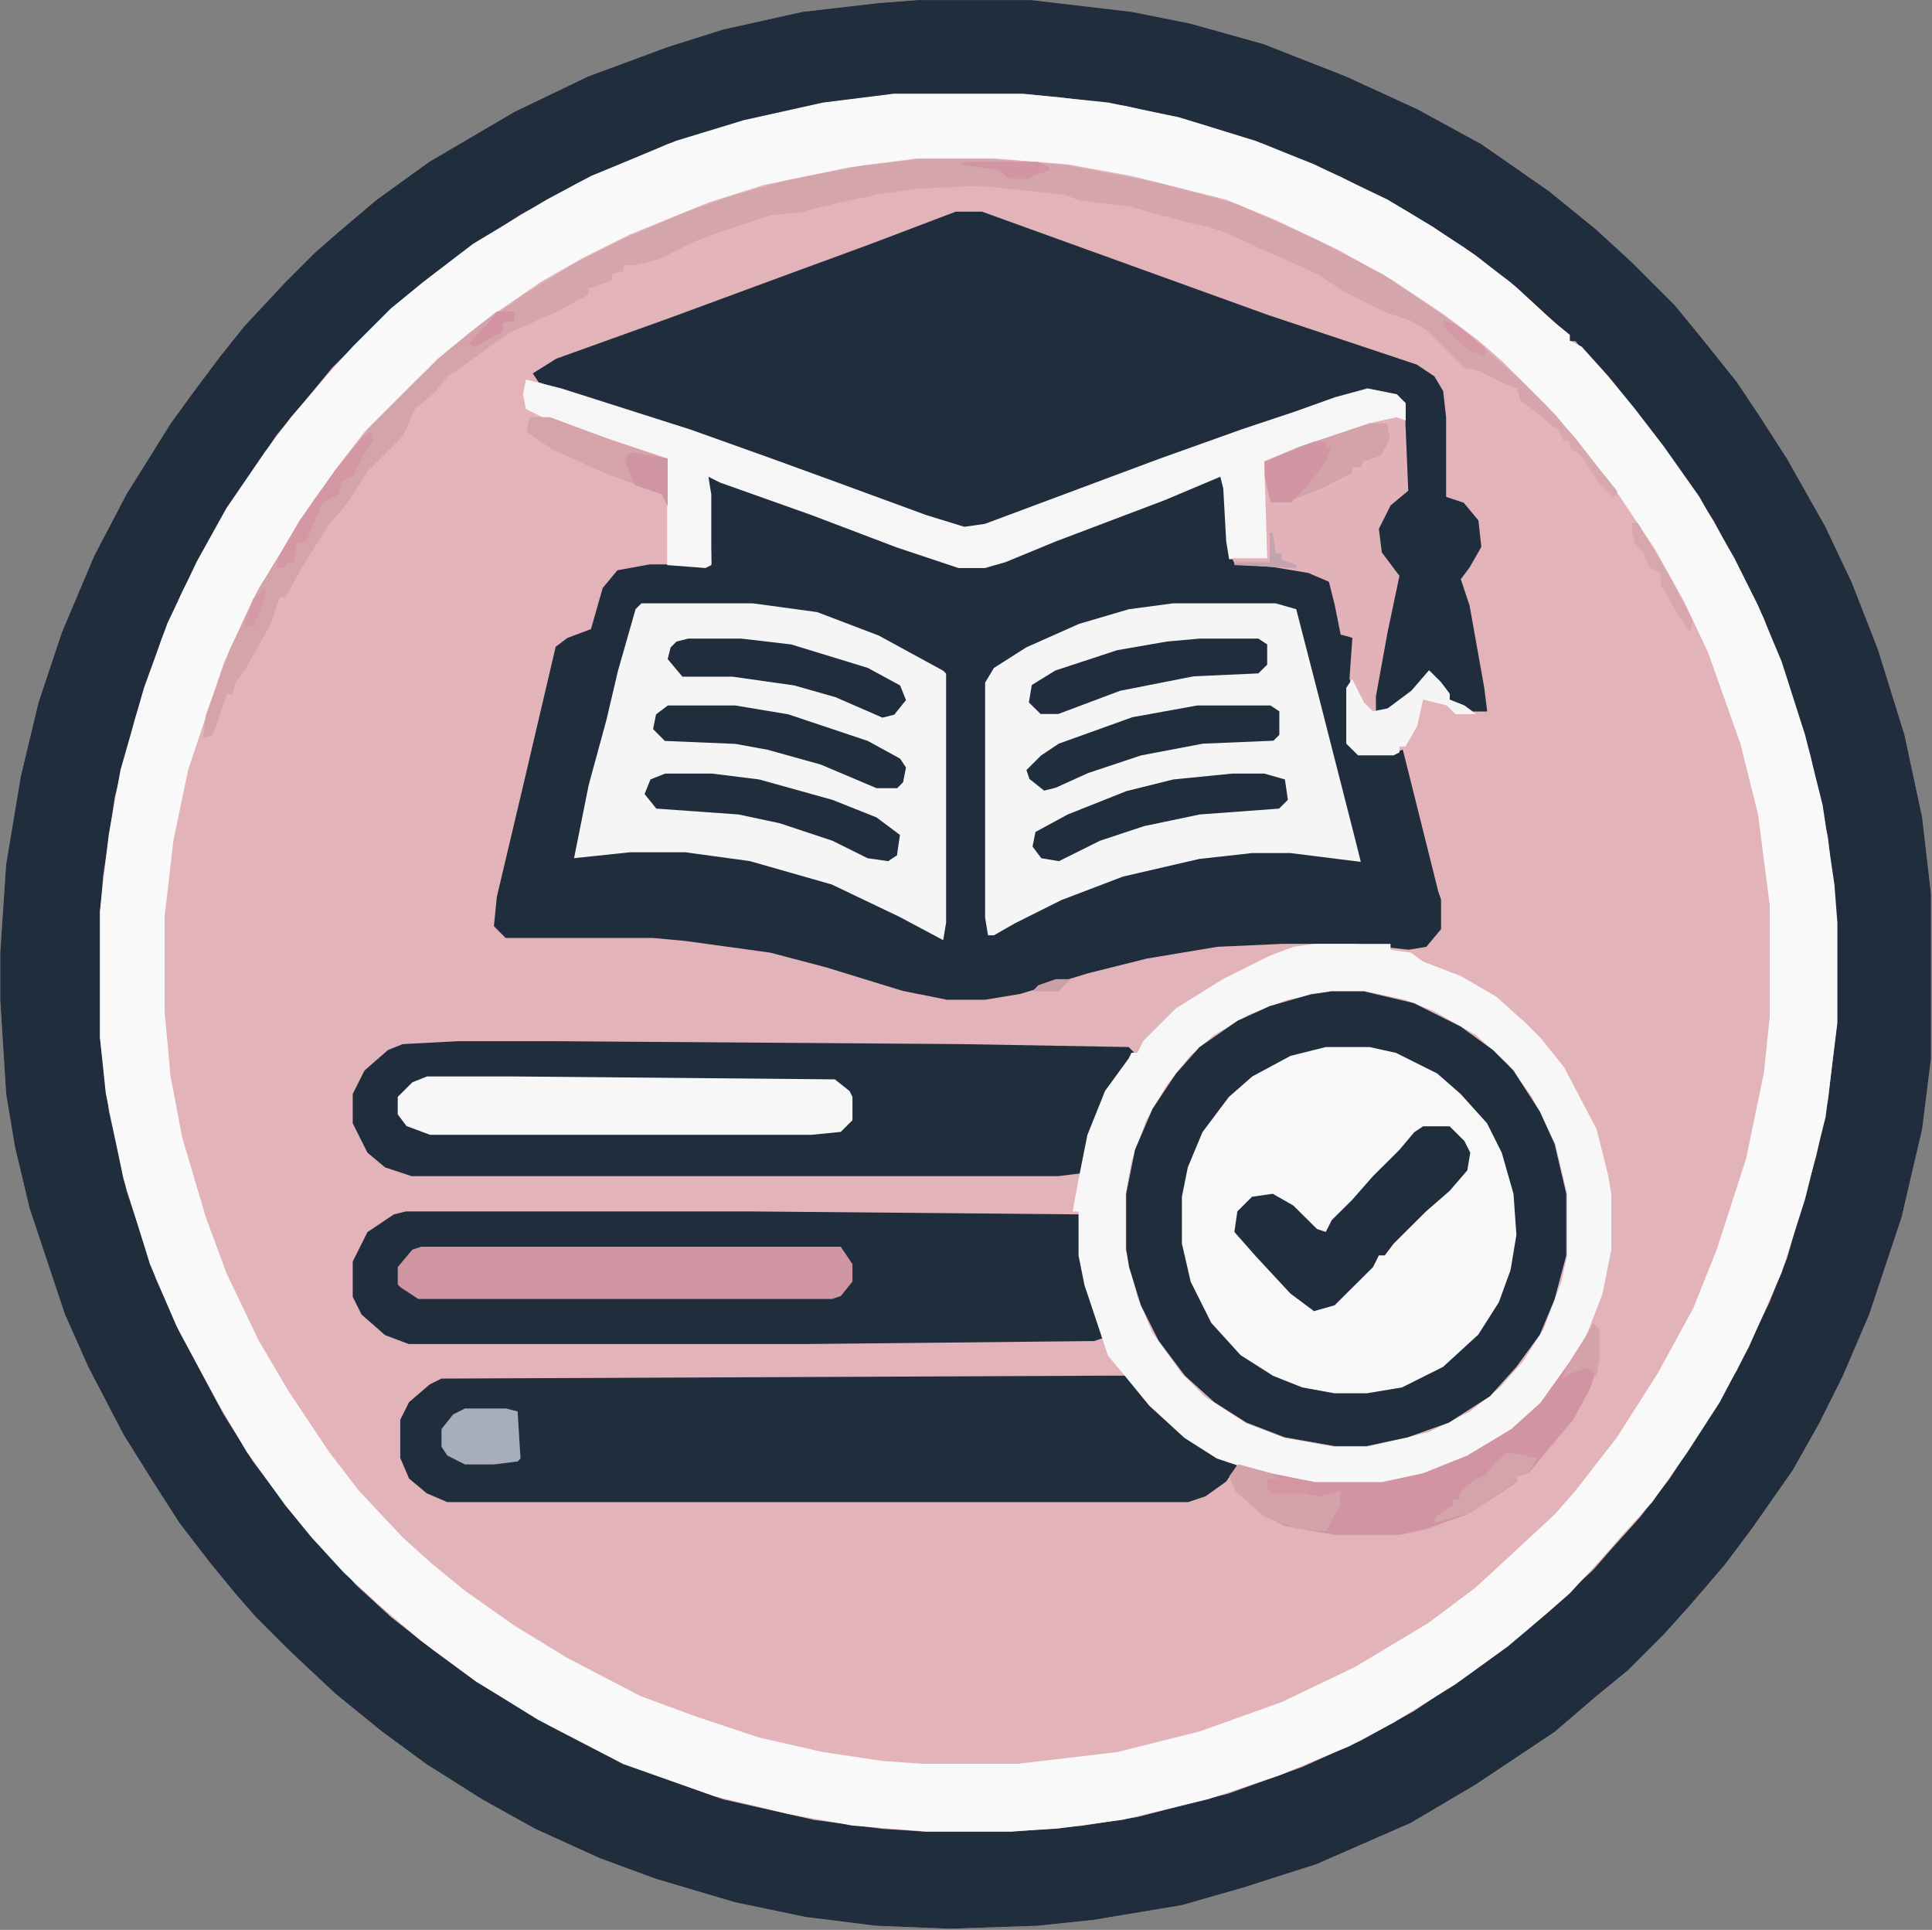 <svg width="1589" height="1587" xmlns="http://www.w3.org/2000/svg" xmlns:xlink="http://www.w3.org/1999/xlink" xml:space="preserve" overflow="hidden"><rect width="100%" height="100%" fill="#808080" stroke="none"/><g transform="translate(-1407 -406)"><path d="M2161.3 406.061 2255.56 406.061 2337.74 415.731 2386.08 425.402 2446.51 442.326 2514.19 468.92 2572.2 495.515 2625.37 524.527 2680.96 563.21 2719.64 594.64 2748.64 621.235 2784.9 657.5 2806.65 684.094 2835.65 720.36 2854.99 749.372 2876.74 783.219 2908.17 838.826 2929.92 884.762 2951.67 940.369 2973.43 1010.48 2987.93 1078.18 2995.18 1141.04 2995.18 1276.43 2987.93 1334.45 2971.01 1406.98 2944.42 1486.77 2922.67 1537.54 2903.33 1576.22 2881.58 1614.9 2847.74 1663.26 2825.99 1692.27 2796.98 1726.12 2775.23 1750.29 2746.22 1779.3 2719.64 1801.06 2685.8 1830.08 2620.54 1873.59 2567.36 1905.02 2490.02 1938.87 2429.59 1958.21 2378.83 1972.72 2306.32 1984.81 2260.4 1989.64 2187.89 1992.06 2127.46 1989.64 2069.45 1982.39 2011.44 1970.3 1946.18 1950.96 1900.26 1934.04 1847.08 1909.86 1803.57 1885.68 1757.65 1856.67 1721.4 1830.08 1682.72 1798.65 1644.05 1762.38 1617.46 1735.79 1600.54 1716.44 1578.79 1689.85 1554.62 1658.42 1532.87 1624.57 1508.69 1585.89 1479.69 1530.28 1460.35 1486.77 1431.35 1399.73 1419.26 1348.96 1412.01 1305.44 1407.18 1228.07 1407.18 1189.39 1412.01 1116.86 1424.1 1044.33 1438.6 983.887 1457.94 925.862 1484.52 863.003 1511.11 812.232 1547.37 754.207 1566.7 727.612 1588.46 698.6 1607.79 674.424 1641.63 638.158 1665.8 613.981 1685.14 597.058 1716.56 570.463 1760.07 539.033 1830.16 497.933 1890.59 468.92 1955.85 444.743 2001.77 430.238 2067.03 415.731 2129.88 408.478Z" fill="#E2B3B8" fill-rule="evenodd"/><path d="M2161.3 406.061 2255.56 406.061 2337.74 415.731 2386.08 425.402 2446.51 442.326 2514.19 468.92 2572.2 495.515 2625.37 524.527 2680.96 563.21 2719.64 594.64 2748.64 621.235 2784.9 657.5 2806.65 684.094 2835.65 720.36 2854.99 749.372 2876.74 783.219 2908.17 838.826 2929.92 884.762 2951.67 940.369 2973.43 1010.48 2987.93 1078.18 2995.18 1141.04 2995.18 1276.43 2987.93 1334.45 2971.01 1406.98 2944.42 1486.77 2922.67 1537.54 2903.33 1576.22 2881.58 1614.9 2847.74 1663.26 2825.99 1692.27 2796.98 1726.12 2775.23 1750.29 2746.22 1779.3 2719.64 1801.06 2685.8 1830.08 2620.54 1873.59 2567.36 1905.02 2490.02 1938.87 2429.59 1958.21 2378.83 1972.72 2306.32 1984.81 2260.4 1989.64 2187.89 1992.06 2127.46 1989.64 2069.45 1982.39 2011.44 1970.3 1946.18 1950.96 1900.26 1934.04 1847.08 1909.86 1803.57 1885.68 1757.65 1856.67 1721.4 1830.08 1682.72 1798.65 1644.05 1762.38 1617.46 1735.79 1600.54 1716.44 1578.79 1689.85 1554.62 1658.42 1532.87 1624.57 1508.69 1585.89 1479.69 1530.28 1460.35 1486.77 1431.35 1399.73 1419.26 1348.96 1412.01 1305.44 1407.18 1228.07 1407.18 1189.39 1412.01 1116.86 1424.1 1044.33 1438.6 983.887 1457.94 925.862 1484.52 863.003 1511.11 812.232 1547.37 754.207 1566.7 727.612 1588.46 698.6 1607.79 674.424 1641.63 638.158 1665.8 613.981 1685.14 597.058 1716.56 570.463 1760.07 539.033 1830.16 497.933 1890.59 468.92 1955.85 444.743 2001.77 430.238 2067.03 415.731 2129.88 408.478ZM2141.96 483.427 2083.95 490.679 2018.69 505.186 1955.85 524.527 1883.34 555.957 1835 582.551 1786.66 613.981 1755.23 638.158 1721.4 667.171 1680.31 708.271 1658.55 734.865 1634.38 763.878 1590.87 829.155 1576.37 855.75 1557.04 892.015 1540.12 930.698 1518.36 995.975 1501.44 1061.25 1491.78 1126.53 1489.36 1155.54 1489.36 1259.5 1496.61 1319.95 1511.11 1385.22 1535.28 1457.75 1554.62 1501.27 1590.87 1568.97 1615.05 1607.65 1644.05 1646.33 1665.8 1672.93 1682.72 1689.85 1699.64 1709.19 1728.65 1735.79 1762.48 1762.38 1798.74 1788.98 1859.17 1825.24 1919.59 1856.67 2001.77 1885.68 2076.7 1902.61 2132.29 1909.86 2168.55 1912.28 2238.64 1912.28 2296.65 1907.44 2342.58 1900.19 2417.5 1880.85 2477.93 1859.09 2526.27 1837.33 2569.78 1813.15 2613.29 1784.14 2639.87 1764.8 2664.04 1745.46 2688.21 1723.7 2717.22 1697.1 2734.14 1677.76 2755.89 1653.59 2780.06 1622.16 2811.48 1573.8 2835.65 1532.7 2862.24 1477.09 2876.74 1440.83 2900.91 1356.21 2910.58 1310.27 2917.83 1247.41 2917.83 1165.21 2910.58 1095.1 2896.08 1027.41 2876.74 964.545 2857.41 913.774 2838.07 875.091 2816.32 833.991 2787.31 790.472 2758.31 751.789 2731.72 720.36 2714.8 701.018 2702.72 686.512 2697.88 686.512 2697.88 681.676 2678.55 664.753 2649.54 638.158 2610.87 609.146 2564.94 580.134 2509.35 551.122 2446.51 524.527 2393.33 507.603 2332.91 493.097 2277.32 485.844 2248.31 483.427Z" fill="#1F2D3C" fill-rule="evenodd"/><path d="M2410.77 795.119 2413.19 795.119 2415.61 807.214 2418.03 850.756 2422.87 867.689 2471.25 872.527 2495.45 879.784 2505.12 889.46 2509.96 923.326 2512.38 928.164 2519.64 930.583 2517.22 971.705 2517.22 1017.67 2524.48 1024.92 2553.51 1024.92 2560.77 1022.5 2589.8 1138.62 2592.22 1145.87 2592.22 1170.06 2580.12 1184.58 2565.6 1187 2522.06 1182.16 2461.58 1182.16 2408.35 1184.58 2350.29 1194.25 2301.91 1206.35 2246.26 1223.28 2217.23 1228.12 2185.78 1228.12 2149.49 1220.86 2086.59 1201.51 2040.63 1189.41 1970.47 1179.74 1943.86 1177.32 1822.89 1177.32 1813.22 1167.64 1815.64 1143.45 1837.41 1051.53 1864.02 937.84 1873.7 930.583 1893.05 923.326 1902.73 889.46 1914.82 874.946 1941.44 870.108 1992.24 870.108 1989.82 797.538 2014.01 804.795 2101.11 836.242 2171.27 862.851 2195.46 870.108 2217.23 870.108 2258.36 855.594 2338.19 824.147 2401.1 799.957Z" fill="#1F2D3C" fill-rule="evenodd"/><path d="M2142.02 483.072 2248.41 483.072 2318.53 490.326 2376.56 502.416 2439.43 521.759 2487.78 541.103 2548.23 570.118 2584.5 591.879 2620.77 616.059 2654.62 642.656 2686.05 671.671 2698.14 681.343 2698.14 686.179 2707.82 691.015 2729.58 715.194 2751.34 741.791 2775.52 773.225 2804.53 814.329 2833.55 865.106 2852.89 903.793 2872.24 949.734 2891.58 1010.18 2906.09 1068.21 2915.76 1133.5 2918.18 1164.93 2918.18 1247.14 2908.5 1324.51 2891.58 1392.22 2872.24 1452.66 2845.64 1513.11 2821.46 1559.05 2794.86 1600.16 2765.85 1641.26 2741.67 1667.86 2724.74 1687.2 2698.14 1716.22 2678.8 1733.15 2647.37 1759.74 2603.85 1791.18 2553.07 1822.61 2516.8 1841.95 2458.77 1866.13 2400.74 1885.48 2330.62 1902.4 2277.42 1909.65 2238.74 1912.07 2168.62 1912.07 2108.17 1907.24 2054.97 1897.57 1994.53 1883.06 1919.57 1856.46 1849.45 1820.19 1798.67 1788.76 1752.73 1754.91 1718.88 1725.89 1689.86 1699.29 1663.27 1670.28 1641.51 1643.68 1610.07 1600.16 1585.89 1559.05 1552.04 1496.19 1530.28 1445.41 1508.52 1375.29 1494.01 1305.17 1489.18 1259.23 1489.18 1155.26 1496.43 1092.39 1506.1 1039.2 1525.45 971.495 1544.79 918.301 1568.97 867.524 1593.15 824.001 1624.58 778.06 1646.34 749.045 1675.36 715.194 1697.12 691.015 1728.55 659.581 1755.15 637.82 1796.25 606.387 1856.7 570.118 1892.97 550.774 1963.09 521.759 2018.7 504.833 2083.99 490.326ZM2161.36 536.267 2105.75 543.521 2035.63 558.028 1989.69 572.536 1924.4 599.133 1885.72 618.477 1851.87 637.82 1813.18 664.417 1779.33 691.015 1747.9 720.03 1706.79 761.135 1682.61 792.568 1653.6 833.673 1629.42 874.778 1614.91 898.957 1590.73 952.152 1561.71 1039.2 1549.62 1097.23 1542.37 1160.09 1542.37 1237.47 1547.21 1290.66 1556.88 1341.44 1576.22 1406.72 1593.15 1452.66 1619.74 1508.28 1643.92 1549.38 1677.78 1600.16 1701.95 1631.59 1738.22 1670.28 1762.4 1692.04 1789 1713.8 1830.11 1742.82 1873.63 1769.41 1934.08 1800.85 1980.02 1817.77 2030.79 1834.7 2083.99 1846.79 2132.35 1854.04 2166.2 1856.46 2243.57 1856.46 2325.78 1846.79 2393.48 1829.86 2461.19 1805.68 2521.64 1776.67 2582.08 1740.4 2620.77 1711.38 2652.2 1682.37 2686.05 1650.94 2702.98 1631.59 2736.83 1588.07 2770.68 1534.87 2799.7 1481.68 2819.04 1433.32 2843.22 1358.36 2857.73 1288.25 2862.56 1242.3 2862.56 1150.42 2852.89 1075.47 2838.38 1017.44 2811.79 942.48 2792.44 901.375 2768.26 857.852 2734.41 807.076 2707.82 773.225 2678.8 739.373 2642.53 703.104 2623.19 686.179 2594.17 664.417 2550.65 635.402 2507.13 611.223 2456.35 587.043 2415.25 570.118 2337.87 550.774 2284.68 541.103 2224.23 536.267Z" fill="#F9F9F9" fill-rule="evenodd"/><path d="M2193 580.086 2214.74 580.086 2449.03 664.704 2572.21 705.804 2586.71 715.475 2593.95 727.563 2596.37 749.322 2596.37 814.598 2610.86 819.434 2622.94 833.94 2625.35 855.698 2615.69 872.622 2608.45 882.292 2615.69 904.052 2627.77 971.745 2630.18 991.087 2615.69 991.087 2598.78 981.416 2584.29 959.657 2572.21 971.745 2552.89 988.669 2538.4 991.087 2535.98 978.999 2552.89 889.546 2555.31 879.875 2540.81 860.534 2538.4 841.193 2548.06 821.852 2562.55 809.763 2560.14 737.234 2548.06 729.981 2531.15 727.563 2475.6 744.487 2436.95 758.993 2371.74 780.751 2294.45 809.763 2209.91 841.193 2190.58 838.775 2135.03 819.434 2069.81 795.257 2002.18 771.081 1850.01 720.31 1845.18 713.057 1864.51 700.969 1958.71 667.122 2050.49 633.275 2122.95 606.681Z" fill="#1F2D3C" fill-rule="evenodd"/><path d="M2502.16 1221.18 2528.71 1221.18 2569.74 1230.83 2608.35 1250.14 2634.9 1269.44 2651.79 1286.33 2673.51 1320.11 2685.58 1346.65 2695.23 1387.67 2695.23 1438.34 2685.58 1474.54 2673.51 1503.49 2654.2 1530.03 2632.48 1554.16 2598.7 1575.88 2564.91 1587.94 2531.12 1595.18 2504.58 1595.18 2463.55 1587.94 2432.18 1575.88 2405.63 1558.99 2381.5 1537.27 2359.78 1508.32 2345.3 1479.36 2335.64 1447.99 2333.23 1433.52 2333.23 1387.67 2340.47 1351.48 2354.95 1317.7 2374.26 1288.74 2393.56 1267.03 2424.94 1245.31 2451.48 1233.25 2485.27 1223.59Z" fill="#F8F8F9" fill-rule="evenodd"/><path d="M1784.15 1262.19 1861.5 1262.19 2197.5 1264.6 2335.29 1267.01 2340.12 1271.84 2315.95 1308.04 2301.45 1349.06 2296.61 1370.78 2277.27 1373.19 1745.47 1373.19 1723.71 1365.95 1709.21 1353.88 1697.12 1329.75 1697.12 1305.62 1706.79 1286.32 1726.13 1269.43 1738.22 1264.6Z" fill="#1F2D3C" fill-rule="evenodd"/><path d="M2323.67 1537.23 2335.75 1537.23 2357.51 1563.83 2384.11 1588.02 2413.12 1604.95 2425.2 1609.79 2415.53 1624.3 2398.61 1636.39 2384.11 1641.23 1774.88 1641.23 1757.96 1633.97 1743.46 1621.88 1736.2 1604.95 1736.2 1573.51 1743.46 1559 1760.38 1544.49 1770.05 1539.65Z" fill="#1F2D3C" fill-rule="evenodd"/><path d="M1740.67 1402.21 2026.18 1402.21 2294.76 1404.63 2299.6 1453.08 2314.12 1496.68 2314.12 1506.37 2306.86 1508.79 2072.16 1511.21 1743.09 1511.21 1723.73 1503.94 1704.38 1486.99 1697.12 1472.45 1697.12 1443.39 1709.21 1419.17 1730.99 1404.63Z" fill="#1F2D3C" fill-rule="evenodd"/><path d="M1934.56 902.134 2026.12 902.134 2079.13 909.36 2129.73 928.63 2182.74 957.534 2185.14 959.943 2185.14 1164.68 2182.74 1179.13 2146.59 1159.86 2091.18 1133.37 2023.71 1114.1 1970.7 1106.87 1924.92 1106.87 1879.14 1111.69 1891.19 1051.47 1905.65 998.482 1915.29 957.534 1929.74 906.952Z" fill="#F6F5F6" fill-rule="evenodd"/><path d="M2371.71 902.135 2456.2 902.135 2473.1 906.967 2492.41 981.86 2521.38 1095.41 2526.21 1114.74 2468.27 1107.49 2436.89 1107.49 2393.44 1112.32 2330.67 1126.82 2279.98 1146.14 2241.35 1165.47 2224.45 1175.13 2219.62 1175.13 2217.21 1160.64 2217.21 967.365 2224.45 955.285 2251.01 938.373 2294.46 919.046 2335.5 906.967Z" fill="#F6F5F6" fill-rule="evenodd"/><path d="M2487.73 1182.18 2550.67 1182.18 2550.67 1187.01 2567.62 1189.43 2577.3 1196.69 2608.77 1208.78 2637.82 1225.71 2662.03 1247.48 2674.13 1259.57 2693.5 1283.75 2720.12 1334.54 2729.81 1373.24 2732.23 1387.75 2732.23 1433.7 2724.97 1469.98 2712.86 1501.42 2698.34 1530.44 2671.71 1564.3 2642.66 1588.48 2613.61 1605.41 2577.3 1619.92 2543.41 1627.18 2487.73 1627.18 2451.42 1619.92 2407.85 1605.41 2381.22 1588.48 2352.17 1561.88 2330.38 1535.27 2318.28 1520.76 2298.91 1462.72 2294.07 1438.54 2294.07 1402.26 2289.23 1402.26 2294.07 1375.65 2301.33 1339.38 2315.86 1303.1 2335.22 1276.5 2337.64 1271.66 2342.49 1271.66 2347.33 1261.99 2373.95 1235.38 2412.69 1211.2 2451.42 1191.85 2470.79 1184.6ZM2502.26 1220.87 2465.94 1228.13 2434.47 1240.22 2405.43 1257.15 2386.06 1274.08 2366.69 1298.26 2349.75 1327.29 2337.64 1361.14 2332.8 1387.75 2332.8 1433.7 2342.49 1472.39 2354.59 1501.42 2378.8 1535.27 2398.16 1554.62 2432.05 1576.39 2463.52 1588.48 2504.68 1595.74 2531.3 1595.74 2582.14 1583.64 2616.03 1566.71 2640.24 1547.37 2659.61 1525.6 2676.55 1499 2691.08 1460.3 2695.92 1438.54 2695.92 1387.75 2686.23 1346.63 2666.87 1307.94 2647.5 1281.33 2620.87 1257.15 2586.98 1237.8 2562.77 1228.13 2528.88 1220.87Z" fill="#F8F7F8" fill-rule="evenodd"/><path d="M2502.16 1221.18 2528.71 1221.18 2569.74 1230.83 2608.35 1250.14 2634.9 1269.44 2651.79 1286.33 2673.51 1320.11 2685.58 1346.65 2695.23 1387.67 2695.23 1438.34 2685.58 1474.54 2673.51 1503.49 2654.2 1530.03 2632.48 1554.16 2598.7 1575.88 2564.91 1587.94 2531.12 1595.18 2504.58 1595.18 2463.55 1587.94 2432.18 1575.88 2405.63 1558.99 2381.5 1537.27 2359.78 1508.32 2345.3 1479.36 2335.64 1447.99 2333.23 1433.52 2333.23 1387.67 2340.47 1351.48 2354.95 1317.7 2374.26 1288.74 2393.56 1267.03 2424.94 1245.31 2451.48 1233.25 2485.27 1223.59ZM2497.34 1267.03 2468.38 1274.27 2437 1291.16 2417.7 1308.05 2395.98 1337 2383.91 1365.96 2379.08 1390.09 2379.08 1428.69 2386.32 1460.06 2403.22 1493.84 2427.35 1520.38 2453.9 1537.27 2478.03 1546.92 2504.58 1551.75 2531.12 1551.75 2560.08 1546.92 2593.87 1530.03 2622.83 1503.49 2639.72 1476.95 2649.38 1450.41 2654.2 1421.45 2651.79 1387.67 2642.14 1353.89 2630.07 1329.76 2608.35 1305.63 2589.04 1288.74 2555.26 1271.85 2533.54 1267.03Z" fill="#1F2D3C" fill-rule="evenodd"/><path d="M1839.55 718.108 1868.59 725.373 1975.07 759.28 2042.83 783.498 2096.07 802.873 2168.67 829.514 2200.13 839.201 2217.07 836.779 2359.85 783.498 2427.61 759.28 2471.17 744.748 2505.05 732.639 2531.67 725.373 2555.87 730.217 2563.13 737.482 2563.13 752.014 2534.09 756.857 2476.01 776.232 2449.39 785.92 2449.39 865.842 2417.93 865.842 2415.51 851.311 2413.09 807.717 2410.67 798.029 2364.69 817.404 2275.15 851.311 2234.01 868.264 2217.07 873.108 2195.29 873.108 2144.47 856.154 2074.29 829.514 1999.27 802.873 1989.59 798.029 1992.01 812.561 1992.01 870.686 1987.17 873.108 1955.71 870.686 1955.71 783.498 1933.93 778.655 1863.75 754.436 1839.55 742.326 1837.13 730.217Z" fill="#F6F6F6" fill-rule="evenodd"/><path d="M2161.72 537.08 2224.59 537.08 2285.04 541.913 2359.99 556.41 2422.85 573.324 2488.14 602.319 2543.75 631.313 2580.02 655.476 2613.87 679.639 2638.05 701.385 2657.39 718.298 2686.4 747.293 2708.17 773.872 2737.18 810.116 2734.76 814.948 2722.67 802.867 2708.17 781.121 2698.49 773.872 2698.49 769.04 2693.66 769.04 2688.82 759.374 2676.73 749.709 2657.39 735.212 2654.97 725.547 2642.88 720.715 2623.54 711.05 2611.45 708.633 2580.02 677.222 2567.93 669.974 2546.17 662.725 2512.32 645.811 2490.56 631.313 2447.03 611.984 2415.6 597.486 2401.09 592.654 2379.33 587.821 2335.81 575.74 2294.71 570.908 2282.62 566.075 2212.5 558.826 2159.31 561.243 2127.87 566.075 2094.02 573.324 2065.01 580.573 2040.83 582.989 1997.31 597.486 1977.96 604.735 1948.95 619.232 1929.61 624.065 1919.94 624.065 1919.94 628.897 1910.26 631.313 1910.26 636.146 1898.18 640.978 1890.92 643.395 1890.92 648.227 1864.32 662.725 1825.64 679.639 1799.04 698.969 1774.86 715.882 1765.19 727.963 1748.27 742.461 1738.59 764.207 1709.58 793.202 1692.66 819.781 1678.15 836.694 1656.39 870.522 1641.88 897.101 1637.04 897.101 1629.79 918.847 1608.03 957.507 1600.78 967.172 1598.36 976.836 1593.52 976.836 1586.27 998.583 1581.43 1010.66 1574.18 1013.08 1576.6 993.75 1595.94 940.593 1620.12 889.852 1639.46 858.44 1663.64 819.781 1685.4 790.786 1712 756.958 1767.61 701.385 1794.21 679.639 1837.73 648.227 1881.25 621.648 1919.94 602.319 1970.71 580.573 2011.82 566.075 2055.34 553.994 2118.2 541.913Z" fill="#D4A5AA" fill-rule="evenodd"/><path d="M1758.25 1291.19 1828.22 1291.19 2093.64 1293.59 2105.71 1303.19 2108.12 1307.99 2108.12 1327.19 2098.47 1336.79 2074.34 1339.19 1760.66 1339.19 1741.36 1331.99 1734.12 1322.39 1734.12 1307.99 1746.18 1295.99Z" fill="#F7F7F7" fill-rule="evenodd"/><path d="M1753.42 1431.21 2098.47 1431.21 2108.12 1445.54 2108.12 1459.88 2098.47 1471.82 2091.23 1474.21 1751.01 1474.21 1736.53 1464.66 1734.12 1462.27 1734.12 1447.93 1746.18 1433.6Z" fill="#CF95A3" fill-rule="evenodd"/><path d="M2555.57 749.112 2562.82 751.528 2565.24 809.508 2550.74 821.587 2541.07 840.914 2543.49 860.241 2557.99 879.567 2548.32 925.468 2538.65 978.617 2538.65 990.697 2545.9 993.112 2533.82 990.697 2521.74 976.201 2516.9 964.122 2519.32 930.3 2509.65 927.885 2504.82 903.726 2499.99 884.399 2483.07 877.152 2454.07 872.32 2422.65 869.904 2420.24 865.073 2449.24 865.073 2446.82 785.35 2475.82 773.27 2533.82 753.944Z" fill="#E1B3B9" fill-rule="evenodd"/><path d="M2717.44 1494.22 2722.26 1499.06 2722.26 1525.64 2715.02 1547.39 2700.55 1573.97 2674.01 1605.39 2664.36 1617.47 2654.71 1619.89 2654.71 1624.72 2640.23 1634.39 2613.69 1651.31 2579.91 1663.39 2558.2 1668.22 2505.12 1668.22 2464.1 1660.97 2444.8 1651.31 2423.09 1631.97 2418.26 1619.89 2425.5 1610.22 2452.04 1617.47 2488.23 1624.72 2543.72 1624.72 2577.5 1617.47 2613.69 1602.97 2649.88 1581.22 2674.01 1559.47 2698.14 1525.64 2715.02 1499.06Z" fill="#D194A2" fill-rule="evenodd"/><path d="M2577.44 1332.2 2599.27 1332.2 2611.39 1344.26 2616.24 1353.91 2613.82 1368.39 2599.27 1385.28 2579.87 1402.17 2553.19 1428.71 2545.92 1438.36 2541.07 1438.36 2536.22 1448.01 2504.69 1479.37 2487.72 1484.2 2468.32 1469.72 2439.22 1438.36 2422.24 1419.06 2424.67 1402.17 2436.79 1390.1 2453.77 1387.69 2470.74 1397.34 2490.14 1416.64 2497.42 1419.06 2502.27 1409.41 2519.24 1392.52 2536.22 1373.21 2558.04 1351.5 2570.17 1337.02Z" fill="#1F2D3C" fill-rule="evenodd"/><path d="M1815.64 662.099 1830.13 662.099 1830.13 669.361 1820.47 671.782 1818.05 683.885 1798.73 698.409 1774.58 715.354 1764.92 727.458 1748.01 741.982 1738.35 763.768 1709.37 792.816 1692.47 819.444 1677.98 836.389 1656.24 870.279 1641.75 896.906 1636.92 896.906 1629.67 918.692 1607.94 957.423 1600.69 967.106 1598.28 976.789 1593.45 976.789 1586.2 998.575 1581.37 1010.68 1574.13 1013.1 1576.54 993.734 1595.86 940.479 1620.01 889.644 1639.33 858.175 1663.49 819.444 1685.22 790.396 1711.79 756.506 1767.33 700.83 1793.9 679.044Z" fill="#D4A4A9" fill-rule="evenodd"/><path d="M2420.36 1042.15 2446.91 1042.15 2463.8 1046.95 2466.22 1063.75 2458.98 1070.95 2393.8 1075.75 2347.94 1085.35 2311.73 1097.35 2277.94 1114.15 2263.46 1111.76 2256.22 1102.15 2258.63 1090.15 2285.18 1075.75 2333.46 1056.55 2372.08 1046.95Z" fill="#1F2D3C" fill-rule="evenodd"/><path d="M1954.04 1042.15 1992.67 1042.15 2031.29 1046.95 2091.63 1063.75 2127.84 1078.15 2147.15 1092.55 2144.73 1109.35 2137.49 1114.15 2120.6 1111.76 2091.63 1097.35 2048.18 1082.95 2014.39 1075.75 1946.8 1070.95 1937.15 1058.95 1941.98 1046.95Z" fill="#1F2D3C" fill-rule="evenodd"/><path d="M2391.49 986.147 2451.96 986.147 2459.21 990.975 2459.21 1010.29 2454.38 1015.11 2396.33 1017.53 2345.54 1027.18 2302 1041.66 2275.4 1053.73 2265.73 1056.15 2253.63 1046.49 2251.21 1039.25 2263.31 1027.18 2277.82 1017.53 2338.28 995.802Z" fill="#1F2D3C" fill-rule="evenodd"/><path d="M1956.24 986.148 2011.87 986.148 2055.4 993.434 2120.71 1015.29 2147.31 1029.86 2152.15 1037.15 2149.73 1049.29 2144.89 1054.15 2127.96 1054.15 2082.01 1034.72 2038.47 1022.58 2011.87 1017.72 1953.82 1015.29 1944.15 1005.58 1946.57 993.434Z" fill="#1F2D3C" fill-rule="evenodd"/><path d="M2393.56 931.137 2441.95 931.137 2449.21 935.906 2449.21 952.599 2441.95 959.753 2388.72 962.137 2328.23 974.06 2277.41 993.138 2262.89 993.138 2253.21 983.599 2255.63 969.291 2274.99 957.368 2325.81 940.675 2366.94 933.521Z" fill="#1F2D3C" fill-rule="evenodd"/><path d="M1973.09 931.138 2016.64 931.138 2057.78 935.953 2120.69 955.212 2147.31 969.657 2152.15 981.694 2142.47 993.731 2132.79 996.138 2094.08 979.286 2060.2 969.657 2009.39 962.434 1968.25 962.434 1956.15 947.99 1958.57 938.361 1963.41 933.546Z" fill="#1F2D3C" fill-rule="evenodd"/><path d="M2533.47 754.112 2547.84 754.112 2550.23 766.149 2543.05 780.594 2528.67 785.408 2526.28 790.223 2519.09 790.223 2519.09 795.038 2495.14 807.075 2471.19 816.705 2468.79 819.112 2452.02 819.112 2447.23 797.446 2447.23 785.408 2475.98 773.371Z" fill="#D3A3A9" fill-rule="evenodd"/><path d="M2582.33 957.143 2592.06 966.798 2599.36 976.453 2599.36 981.281 2611.52 986.108 2621.24 993.35 2604.22 993.35 2596.93 986.108 2577.47 981.281 2572.61 1003.01 2562.88 1019.9 2558.02 1019.9 2558.02 1024.73 2553.15 1027.14 2523.97 1027.14 2514.24 1017.49 2514.24 971.626 2519.11 964.384 2528.83 983.695 2536.13 990.936 2548.29 988.522 2567.74 974.039Z" fill="#F6F5F6" fill-rule="evenodd"/><path d="M1842.55 749.113 1859.46 749.113 1905.38 766.146 1956.13 783.18 1956.13 822.113 1951.3 812.38 1905.38 795.346 1861.88 775.879 1840.13 761.279Z" fill="#D4A4A9" fill-rule="evenodd"/><path d="M1789.38 1564.23 1823.09 1564.23 1832.72 1566.66 1835.12 1605.39 1832.72 1607.81 1813.46 1610.23 1789.38 1610.23 1774.94 1602.97 1770.12 1595.71 1770.12 1581.18 1779.75 1569.08Z" fill="#A8ADBA" fill-rule="evenodd"/><path d="M2425.4 1610.24 2451.74 1617.41 2458.93 1622.19 2451.74 1624.59 2454.14 1631.76 2475.69 1631.76 2480.48 1629.37 2480.48 1634.15 2492.45 1636.54 2509.22 1631.76 2509.22 1643.72 2497.24 1665.24 2473.3 1662.85 2446.95 1653.28 2423.01 1631.76 2418.22 1619.8Z" fill="#D3A3A9" fill-rule="evenodd"/><path d="M2487.88 769.113 2497.44 769.113 2497.44 773.875 2502.23 773.875 2497.44 785.78 2480.7 807.208 2468.75 819.114 2452.01 819.114 2447.23 797.685 2447.23 785.78 2475.92 773.875Z" fill="#D295A3" fill-rule="evenodd"/><path d="M2647.25 1600.24 2671.25 1605.07 2664.05 1617.16 2654.45 1619.57 2654.45 1624.41 2640.05 1634.07 2613.65 1650.99 2587.25 1658.24 2587.25 1653.41 2601.65 1643.74 2601.65 1638.91 2606.45 1638.91 2608.85 1631.66 2620.85 1621.99 2628.05 1619.57 2637.65 1607.49Z" fill="#D3A4A9" fill-rule="evenodd"/><path d="M1711.69 761.115 1714.11 768.419 1704.42 783.028 1697.14 797.636 1687.45 802.506 1685.02 812.245 1672.9 817.115 1668.05 829.288 1660.78 846.332 1658.35 851.202 1651.08 853.636 1648.66 868.245 1643.81 868.245 1641.38 873.115 1634.11 873.115 1636.54 863.375 1653.51 834.158 1682.6 792.767 1704.42 765.984Z" fill="#D498A5" fill-rule="evenodd"/><path d="M1927 778.117 1956.15 783.006 1956.15 822.118 1951.29 812.34 1929.43 805.006 1922.14 787.895 1922.14 780.562Z" fill="#D095A3" fill-rule="evenodd"/><path d="M2749.26 836.126 2754.02 836.126 2780.22 879.91 2799.26 916.396 2796.88 926.126 2787.36 911.531 2773.07 887.207 2773.07 877.477 2763.55 872.612 2758.79 860.45 2751.64 853.153 2749.26 843.423Z" fill="#D7A7AC" fill-rule="evenodd"/><path d="M2717.49 1494.22 2722.26 1499.07 2722.26 1525.7 2719.87 1537.8 2712.72 1530.54 2698.41 1535.38 2691.26 1540.22 2696.03 1530.54 2715.1 1499.07Z" fill="#D4A3A9" fill-rule="evenodd"/><path d="M2198.18 539.078 2260.58 539.078 2270.18 543.745 2270.18 546.078 2255.78 550.745 2253.38 553.078 2236.58 553.078 2229.38 546.078 2198.18 541.411Z" fill="#D295A3" fill-rule="evenodd"/><path d="M2671.26 737.111 2680.95 741.986 2702.76 766.361 2734.26 807.799 2734.26 815.111 2722.14 802.924 2707.6 780.986 2697.91 773.674 2697.91 768.798 2693.06 768.798 2688.22 759.048 2676.1 749.298 2671.26 744.424Z" fill="#D7A8AD" fill-rule="evenodd"/><path d="M1815.88 662.099 1830.13 662.099 1830.13 669.349 1820.63 671.766 1820.63 679.016 1796.88 691.099 1792.13 688.682 1808.75 671.766Z" fill="#D294A2" fill-rule="evenodd"/><path d="M2449.22 1622.24 2471.16 1622.24 2488.22 1624.64 2478.47 1634.24 2454.1 1634.24 2449.22 1629.44Z" fill="#D397A4" fill-rule="evenodd"/><path d="M2594.24 670.1 2603.96 672.516 2628.25 691.85 2628.25 699.1 2616.1 694.267 2603.96 684.6 2594.24 674.933Z" fill="#D499A5" fill-rule="evenodd"/><path d="M2451.37 844.126 2453.79 844.126 2456.22 861.043 2461.08 861.043 2461.08 865.876 2473.22 870.709 2473.22 873.126 2422.22 870.709 2422.22 868.293 2451.37 868.293Z" fill="#C2A4AE" fill-rule="evenodd"/><path d="M1625.1 889.135 1625.1 896.52 1615.39 921.135 1608.1 921.135 1615.39 898.981Z" fill="#D499A6" fill-rule="evenodd"/><path d="M1683.22 800.121 1688.11 802.565 1685.66 812.343 1666.11 822.121 1671 809.898Z" fill="#D397A4" fill-rule="evenodd"/><path d="M2671.25 737.109 2680.85 741.91 2695.25 761.11 2683.25 756.31 2671.25 744.309Z" fill="#D6A6AC" fill-rule="evenodd"/><path d="M2275.27 1211.19 2287.19 1211.19 2277.65 1221.19 2256.19 1221.19 2260.96 1216.19Z" fill="#CAA0A9" fill-rule="evenodd"/></g></svg>
